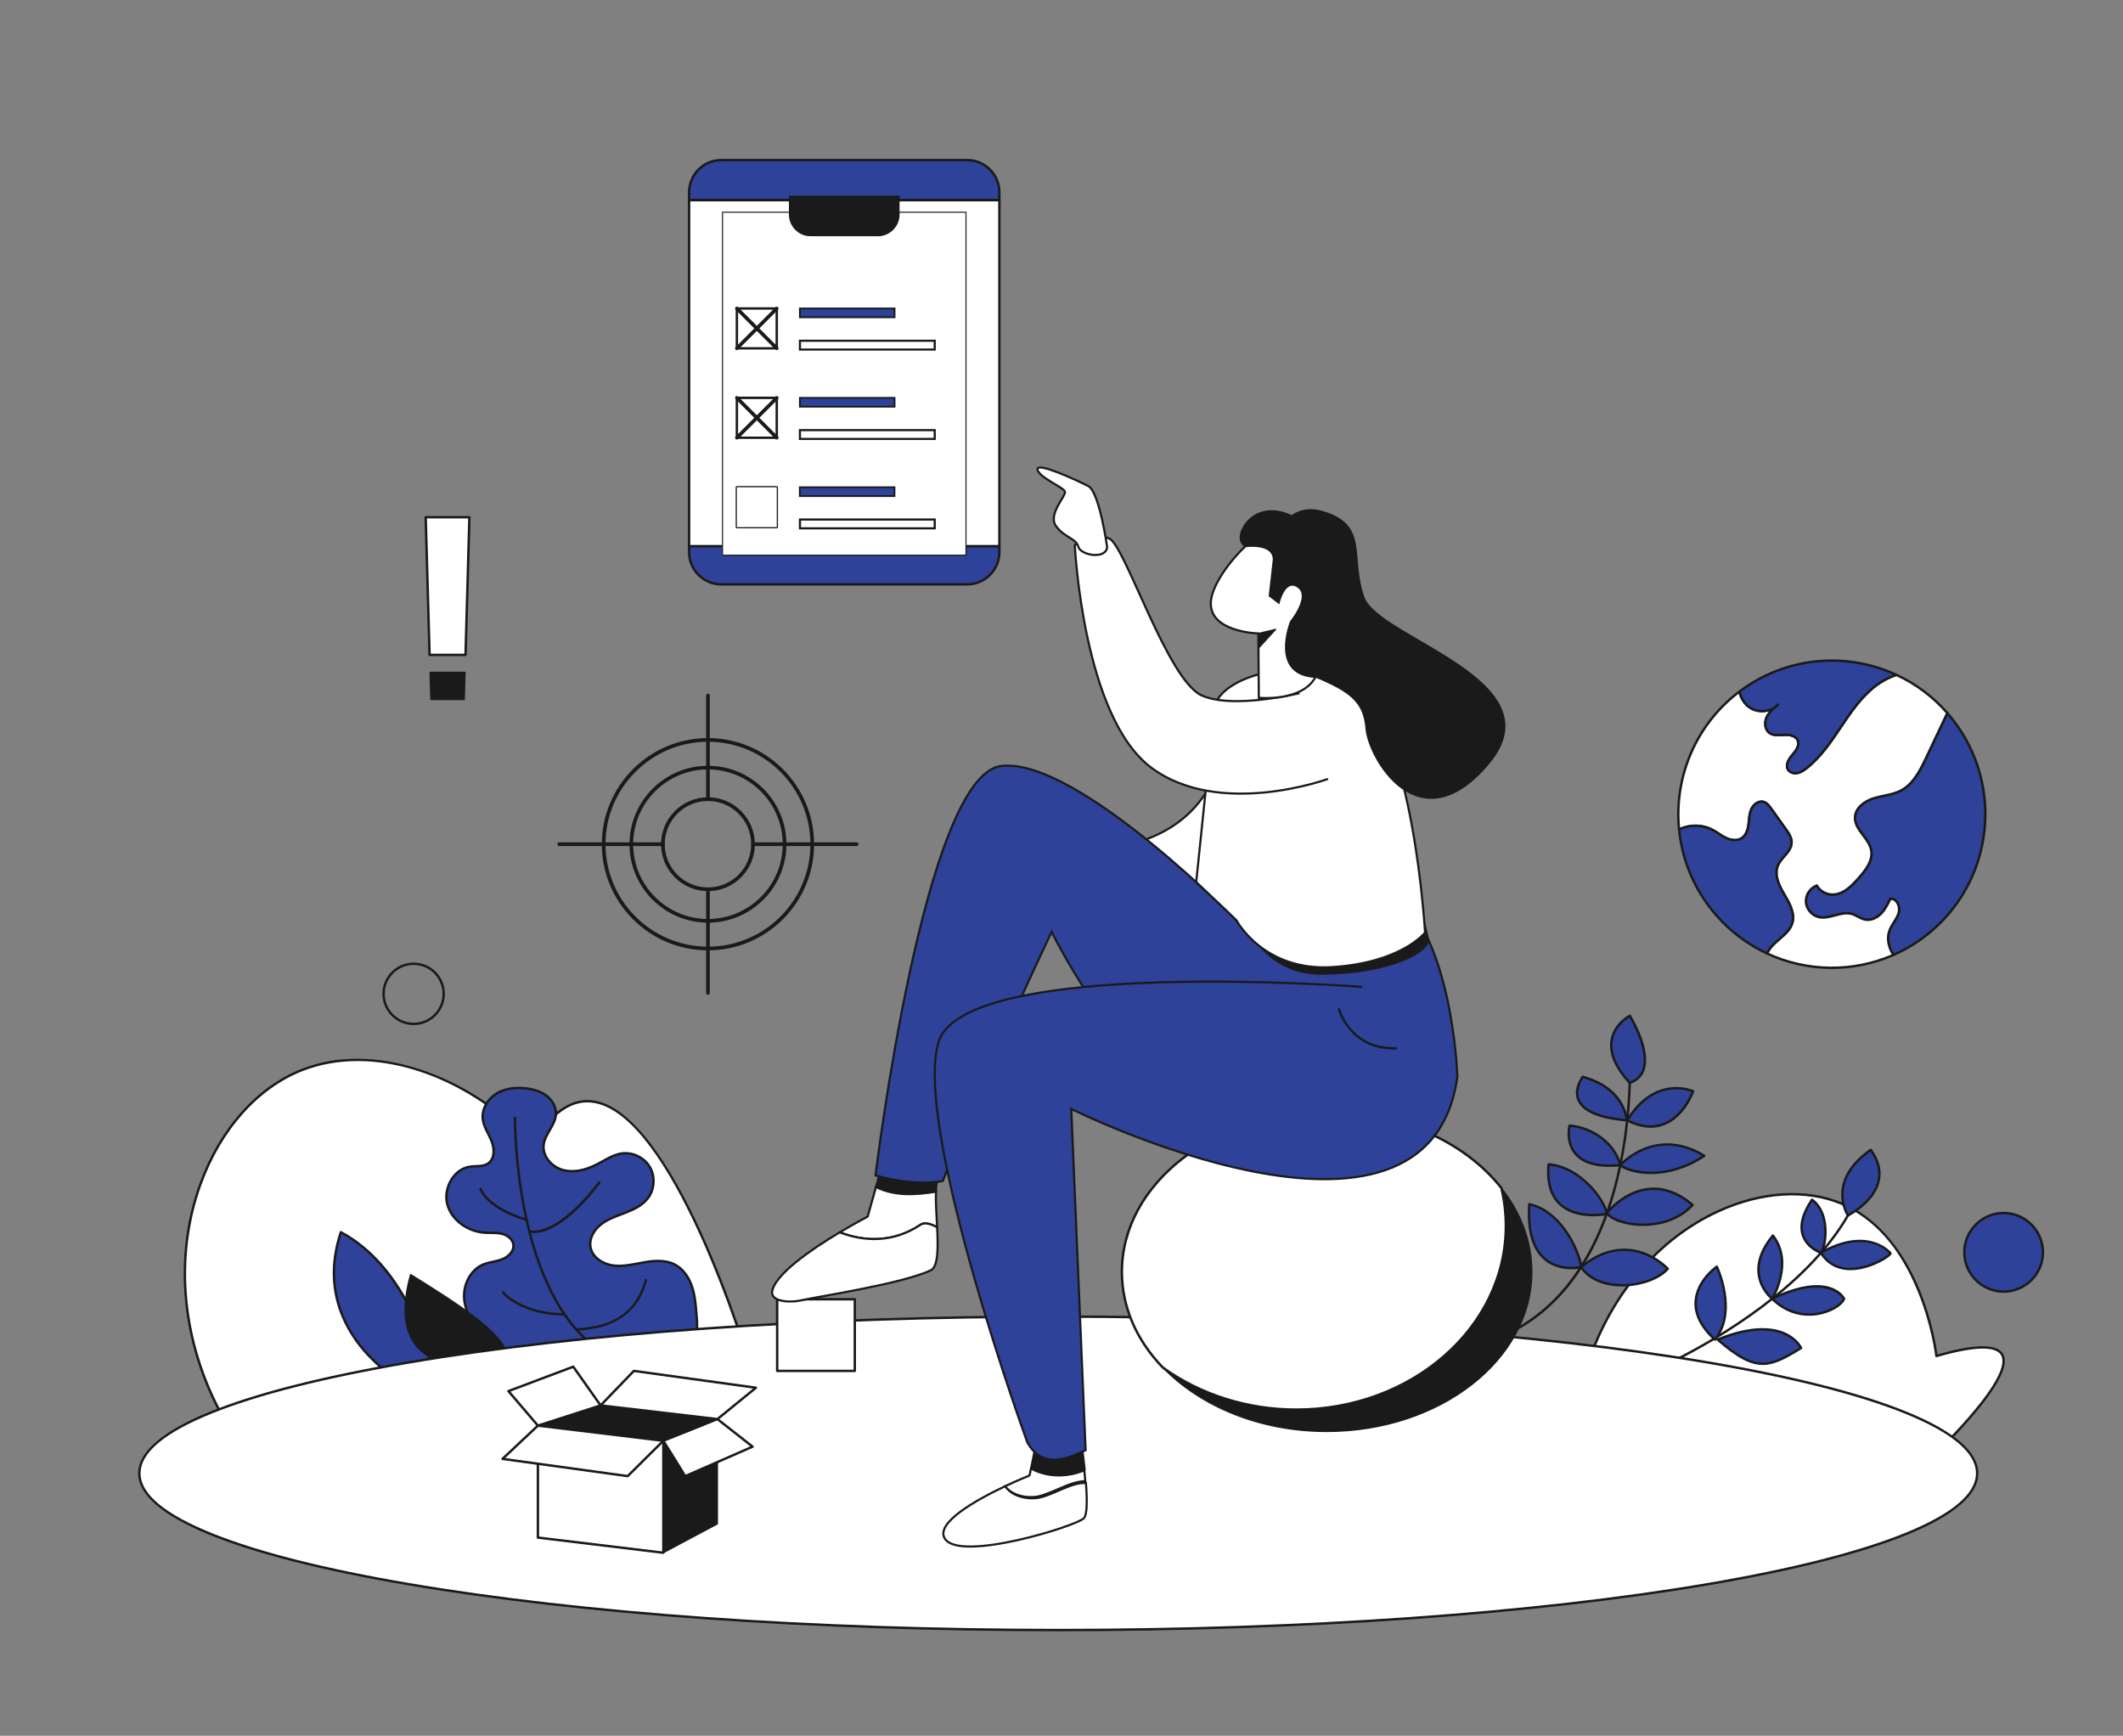 <svg width="537" height="439" viewBox="0 0 537 439" fill="none" xmlns="http://www.w3.org/2000/svg">
<rect x="0" y="0" width="537" height="439" fill="#808080" stroke="none"/>
<mask id="mask0_26_894" style="mask-type:luminance" maskUnits="userSpaceOnUse" x="0" y="0" width="536" height="439">
<path d="M536 0H0V439H536V0Z" fill="white"/>
</mask>
<g mask="url(#mask0_26_894)">
<mask id="mask1_26_894" style="mask-type:luminance" maskUnits="userSpaceOnUse" x="-34" y="-125" width="620" height="620">
<path d="M-34 -125H586V495H-34V-125Z" fill="white"/>
</mask>
<g mask="url(#mask1_26_894)">
<path d="M401.641 344.952C412.982 310.601 445.257 295.844 465.761 304.384C485.956 312.796 489.662 341.697 489.806 342.948C501.804 339.454 505.274 340.822 506.337 342.447C509.112 346.693 499.036 358.159 490.808 366.487C461.086 359.309 431.363 352.13 401.641 344.952Z" fill="white"/>
<path d="M490.807 366.791C490.784 366.791 490.76 366.789 490.736 366.783L401.57 345.247C401.488 345.228 401.417 345.174 401.376 345.1C401.335 345.025 401.326 344.938 401.353 344.857C407.196 327.156 419.305 313.002 434.574 306.024C445.458 301.051 456.869 300.35 465.878 304.104C474.249 307.589 481.062 315.243 485.584 326.236C488.775 333.994 489.842 340.917 490.062 342.558C499.396 339.875 504.957 339.783 506.59 342.282C508.852 345.741 503.615 353.957 491.023 366.701C490.966 366.76 490.888 366.791 490.807 366.791ZM402.034 344.734L490.712 366.152C505.997 350.658 507.51 344.799 506.082 342.613C505.058 341.047 501.417 339.883 489.891 343.24C489.804 343.266 489.712 343.252 489.637 343.202C489.563 343.152 489.514 343.072 489.503 342.983C489.467 342.665 488.57 335.094 485.021 326.467C480.498 315.472 473.979 308.137 465.644 304.665C456.79 300.977 445.557 301.673 434.828 306.577C419.802 313.443 407.864 327.34 402.034 344.734Z" fill="#1A1A1A"/>
<path d="M56.371 358.36C35.653 320.912 51.298 280.378 76.518 270.566C94.178 263.696 117.732 271.424 134.678 289.189C139.764 280.848 144.385 278.852 147.603 278.547C168.153 276.599 187.499 338.241 188.658 342.018C144.562 347.465 100.466 352.913 56.371 358.36Z" fill="white"/>
<path d="M56.37 358.664C56.261 358.664 56.158 358.606 56.105 358.508C45.696 339.694 43.61 318.17 50.382 299.457C55.481 285.367 64.967 274.734 76.407 270.283C85.108 266.898 95.326 266.922 105.959 270.35C116.397 273.716 126.301 280.056 134.625 288.696C138.663 282.192 143.018 278.677 147.574 278.245C168.555 276.251 188.125 339.247 188.947 341.929C188.974 342.015 188.961 342.107 188.912 342.183C188.863 342.258 188.784 342.308 188.694 342.319L56.407 358.661C56.395 358.663 56.383 358.664 56.37 358.664ZM90.465 268.356C85.622 268.356 80.95 269.168 76.628 270.849C65.351 275.236 55.993 285.74 50.954 299.664C44.263 318.152 46.3 339.416 56.537 358.033L188.259 341.76C186.523 336.191 168.155 278.807 148.57 278.807C148.257 278.807 147.945 278.82 147.632 278.85C143.199 279.27 138.928 282.802 134.938 289.348C134.888 289.428 134.804 289.481 134.71 289.491C134.617 289.502 134.523 289.467 134.458 289.399C121.594 275.914 105.236 268.356 90.465 268.356Z" fill="#1A1A1A"/>
<path d="M104.626 259.257C100.265 259.257 96.717 255.709 96.717 251.349C96.717 246.988 100.265 243.441 104.626 243.441C108.986 243.441 112.535 246.988 112.535 251.349C112.535 255.709 108.986 259.257 104.626 259.257ZM104.626 244.049C100.6 244.049 97.325 247.323 97.325 251.349C97.325 255.374 100.6 258.649 104.626 258.649C108.652 258.649 111.927 255.374 111.927 251.349C111.927 247.323 108.652 244.049 104.626 244.049Z" fill="#1A1A1A"/>
<path d="M516.752 316.72C516.752 322.212 512.299 326.664 506.806 326.664C501.313 326.664 496.861 322.212 496.861 316.72C496.861 311.228 501.313 306.776 506.806 306.776C512.299 306.776 516.752 311.228 516.752 316.72Z" fill="#2D4298"/>
<path d="M506.807 326.968C501.155 326.968 496.556 322.371 496.556 316.72C496.556 311.069 501.155 306.472 506.807 306.472C512.458 306.472 517.057 311.069 517.057 316.72C517.057 322.371 512.458 326.968 506.807 326.968ZM506.807 307.08C501.49 307.08 497.165 311.405 497.165 316.72C497.165 322.036 501.49 326.36 506.807 326.36C512.123 326.36 516.448 322.036 516.448 316.72C516.448 311.405 512.123 307.08 506.807 307.08Z" fill="#1A1A1A"/>
<path d="M169.866 343.446C172.322 343.897 174.708 341.952 175.627 339.63C176.547 337.309 176.358 334.717 176.155 332.229C175.961 329.864 175.763 327.47 174.982 325.231C174.202 322.99 172.763 320.885 170.652 319.801C168.303 318.595 165.493 318.805 162.894 319.264C160.294 319.723 157.664 320.405 155.049 320.046C152.433 319.687 149.776 317.945 149.348 315.34C148.983 313.111 150.358 310.899 152.166 309.545C153.974 308.191 156.175 307.495 158.28 306.675C160.385 305.855 162.518 304.823 163.889 303.027C165.582 300.806 165.778 297.549 164.361 295.142C162.945 292.735 160.003 291.324 157.238 291.725C155.046 292.044 153.15 293.353 151.186 294.378C148.546 295.756 145.485 296.665 142.591 295.96C139.697 295.256 137.166 292.519 137.508 289.561C137.834 286.743 140.506 284.56 140.622 281.726C140.695 279.929 139.666 278.207 138.232 277.122C136.798 276.037 135.007 275.518 133.225 275.284C130.654 274.948 127.923 275.194 125.69 276.51C123.457 277.827 121.842 280.361 122.107 282.939C122.315 284.973 123.591 286.716 124.35 288.615C125.11 290.514 125.174 293.054 123.498 294.227C122.209 295.129 120.469 294.829 118.911 295.053C114.731 295.653 112.036 300.593 113.162 304.662C114.287 308.732 118.454 311.511 122.669 311.767C124.083 311.853 125.524 311.701 126.902 312.027C128.28 312.353 129.646 313.325 129.852 314.727C130.098 316.399 128.606 317.863 127.03 318.477C125.454 319.091 123.706 319.178 122.15 319.841C118.88 321.235 117.093 325.081 117.427 328.62C117.762 332.16 119.883 335.336 122.557 337.679C125.231 340.022 128.443 341.648 131.617 343.249L169.866 343.446Z" fill="#2D4298"/>
<path d="M131.607 343.553C131.563 343.551 131.52 343.541 131.481 343.521C128.332 341.933 125.077 340.291 122.356 337.908C119.293 335.224 117.435 331.936 117.125 328.65C116.756 324.753 118.82 320.931 122.031 319.561C122.871 319.203 123.766 319.008 124.631 318.818C125.397 318.651 126.19 318.477 126.92 318.193C128.393 317.619 129.771 316.26 129.551 314.771C129.361 313.479 128.049 312.61 126.832 312.323C125.947 312.113 125.043 312.109 124.085 312.104C123.616 312.102 123.13 312.1 122.651 312.07C118.08 311.792 113.965 308.711 112.869 304.743C112.265 302.559 112.697 300.043 114.025 298.013C115.219 296.187 116.939 295.028 118.868 294.751C119.356 294.681 119.86 294.661 120.348 294.642C121.454 294.597 122.498 294.555 123.323 293.977C124.85 292.909 124.78 290.507 124.068 288.728C123.823 288.116 123.515 287.505 123.218 286.913C122.595 285.674 121.95 284.391 121.804 282.97C121.543 280.421 123.043 277.719 125.536 276.249C128.148 274.708 131.18 274.71 133.264 274.983C135.417 275.265 137.102 275.885 138.416 276.879C140.037 278.106 140.999 279.968 140.926 281.739C140.862 283.285 140.079 284.639 139.323 285.948C138.622 287.16 137.96 288.305 137.81 289.596C137.47 292.532 140.065 295.031 142.663 295.665C145.105 296.26 147.926 295.736 151.046 294.108C151.472 293.885 151.895 293.65 152.318 293.415C153.846 292.563 155.426 291.682 157.195 291.425C160.087 291.005 163.142 292.469 164.624 294.988C166.105 297.506 165.903 300.888 164.131 303.211C162.685 305.106 160.418 306.169 158.391 306.958C158.04 307.096 157.686 307.228 157.331 307.362C155.606 308.012 153.821 308.685 152.348 309.789C150.868 310.896 149.273 313.003 149.648 315.291C150.075 317.896 152.768 319.425 155.09 319.744C157.204 320.035 159.38 319.62 161.484 319.218C161.937 319.131 162.389 319.045 162.841 318.965C165.212 318.546 168.26 318.231 170.791 319.531C172.775 320.55 174.366 322.538 175.269 325.131C176.067 327.42 176.266 329.852 176.458 332.204C176.653 334.596 176.874 337.307 175.911 339.742C174.997 342.05 172.56 344.232 169.838 343.75L131.615 343.553L131.607 343.553ZM125.108 311.511C125.731 311.532 126.357 311.585 126.972 311.731C128.388 312.065 129.921 313.108 130.153 314.682C130.431 316.569 128.786 318.119 127.141 318.76C126.366 319.061 125.55 319.24 124.761 319.413C123.923 319.596 123.056 319.785 122.269 320.121C119.295 321.389 117.385 324.952 117.73 328.592C118.026 331.724 119.811 334.869 122.757 337.45C125.401 339.767 128.595 341.385 131.69 342.946L169.867 343.141C169.885 343.141 169.903 343.144 169.921 343.147C172.248 343.575 174.506 341.639 175.345 339.518C176.257 337.216 176.042 334.579 175.852 332.253C175.663 329.939 175.467 327.548 174.695 325.331C173.843 322.886 172.358 321.019 170.513 320.072C168.143 318.855 165.224 319.161 162.947 319.564C162.498 319.643 162.048 319.728 161.598 319.815C159.446 320.226 157.22 320.651 155.008 320.348C152.471 319.999 149.525 318.298 149.048 315.389C148.704 313.285 149.856 310.895 151.984 309.302C153.526 308.147 155.352 307.458 157.117 306.793C157.469 306.661 157.821 306.527 158.17 306.391C160.119 305.633 162.293 304.617 163.647 302.843C165.273 300.71 165.459 297.608 164.1 295.297C162.74 292.986 159.937 291.64 157.282 292.027C155.624 292.267 154.094 293.12 152.615 293.945C152.194 294.18 151.76 294.422 151.327 294.648C148.072 296.346 145.109 296.888 142.519 296.255C139.67 295.561 136.828 292.791 137.207 289.527C137.37 288.11 138.095 286.856 138.796 285.644C139.549 284.341 140.261 283.111 140.319 281.713C140.383 280.139 139.514 278.472 138.049 277.364C136.822 276.436 135.231 275.853 133.185 275.585C131.196 275.325 128.308 275.32 125.845 276.773C123.552 278.125 122.172 280.59 122.409 282.908C122.543 284.218 123.135 285.394 123.762 286.64C124.064 287.243 124.378 287.866 124.632 288.502C125.457 290.563 125.48 293.21 123.672 294.476C122.701 295.156 121.517 295.203 120.373 295.25C119.9 295.269 119.411 295.288 118.954 295.354C117.201 295.606 115.631 296.668 114.533 298.346C113.3 300.232 112.896 302.563 113.454 304.581C114.484 308.306 118.367 311.201 122.688 311.463C123.15 311.492 123.627 311.494 124.088 311.496C124.425 311.498 124.765 311.5 125.108 311.511Z" fill="#1A1A1A"/>
<path d="M150.593 340.992C150.535 340.99 150.475 340.971 150.424 340.933C139.65 333.009 134.656 317.588 132.365 306.047C129.887 293.57 129.946 282.814 129.947 282.707C129.949 282.539 130.085 282.404 130.253 282.405C130.418 282.42 130.556 282.543 130.555 282.711C130.554 282.818 130.496 293.521 132.963 305.94C135.234 317.371 140.169 332.636 150.784 340.443C150.92 340.543 150.949 340.733 150.849 340.868C150.787 340.952 150.691 340.995 150.593 340.992Z" fill="#1A1A1A"/>
<path d="M134.661 311.853C134.391 311.844 134.124 311.82 133.857 311.78C133.691 311.755 133.577 311.6 133.601 311.435C133.626 311.268 133.781 311.151 133.947 311.178C141.593 312.325 151.245 299.002 151.341 298.868C151.439 298.731 151.628 298.7 151.765 298.798C151.901 298.896 151.933 299.086 151.835 299.222C151.445 299.766 142.494 312.116 134.661 311.853Z" fill="#1A1A1A"/>
<path d="M133.186 308.822C133.16 308.821 133.134 308.816 133.108 308.808C122.872 305.684 121.314 300.995 121.252 300.797C121.203 300.636 121.292 300.466 121.452 300.416C121.612 300.366 121.782 300.456 121.832 300.615C121.847 300.661 123.4 305.209 133.285 308.228C133.446 308.276 133.536 308.446 133.487 308.607C133.446 308.741 133.321 308.826 133.186 308.822Z" fill="#1A1A1A"/>
<path d="M141.592 332.685C132.278 332.372 127.379 327.71 126.996 327.021C126.915 326.874 126.967 326.69 127.114 326.608C127.26 326.527 127.445 326.579 127.527 326.724C127.966 327.44 133.078 332.146 142.761 332.093C142.93 332.088 143.066 332.228 143.067 332.396C143.068 332.563 142.932 332.7 142.765 332.701C142.367 332.704 141.975 332.698 141.592 332.685Z" fill="#1A1A1A"/>
<path d="M145.746 336.543C145.589 336.537 145.46 336.412 145.453 336.252C145.446 336.085 145.576 335.943 145.744 335.936C155.384 335.527 161.053 331.516 163.076 323.67C163.118 323.507 163.284 323.41 163.446 323.451C163.609 323.494 163.707 323.659 163.665 323.822C161.595 331.848 155.574 336.128 145.77 336.543C145.762 336.543 145.754 336.543 145.746 336.543Z" fill="#1A1A1A"/>
<path d="M104.34 351.292C104.34 351.292 77.427 338.185 86.215 311.629C104.679 321.479 109.301 346.731 109.301 346.731L104.34 351.292Z" fill="#2D4298"/>
<path d="M104.329 351.595C104.287 351.594 104.246 351.584 104.207 351.564C104.138 351.532 97.357 348.184 91.751 341.616C86.564 335.538 81.343 325.386 85.927 311.533C85.955 311.448 86.019 311.379 86.103 311.346C86.186 311.313 86.279 311.319 86.359 311.361C95.971 316.489 101.779 325.821 104.958 332.747C108.398 340.239 109.588 346.614 109.6 346.677C109.618 346.78 109.584 346.885 109.507 346.956L104.545 351.515C104.485 351.57 104.407 351.598 104.329 351.595ZM86.392 312.069C82.096 325.477 87.171 335.313 92.213 341.222C97.225 347.093 103.177 350.346 104.289 350.925L108.97 346.623C108.529 344.452 103.482 321.438 86.392 312.069Z" fill="#1A1A1A"/>
<path d="M112.634 344.505C112.634 344.505 97.979 343.094 103.857 322.328C114.085 328.686 128.488 337.575 128.218 343.135C121.615 345.726 112.634 344.505 112.634 344.505Z" fill="#1A1A1A"/>
<path d="M116.089 344.911C114.06 344.844 112.69 344.667 112.616 344.656C112.462 344.64 107.601 344.081 104.631 339.733C101.882 335.711 101.573 329.842 103.711 322.287C103.724 322.241 103.758 322.204 103.802 322.187C103.846 322.169 103.897 322.174 103.937 322.199L104.272 322.407C114.556 328.799 128.642 337.552 128.37 343.142C128.367 343.201 128.329 343.255 128.273 343.276C124.259 344.852 119.332 345.021 116.089 344.911ZM103.949 322.564C101.897 329.931 102.21 335.648 104.878 339.558C107.799 343.836 112.601 344.349 112.649 344.354C112.651 344.354 112.653 344.355 112.654 344.355C112.743 344.367 121.588 345.529 128.069 343.03C128.162 337.612 114.271 328.979 104.111 322.665L103.949 322.564Z" fill="#1A1A1A"/>
<path d="M418.999 346.554C418.878 346.558 418.76 346.488 418.709 346.37C418.643 346.216 418.714 346.037 418.869 345.97C418.934 345.942 425.501 343.103 433.932 338.002C448.83 328.989 467.521 314.29 471.968 295.445C472.007 295.282 472.17 295.18 472.334 295.22C472.497 295.258 472.599 295.422 472.56 295.585C468.065 314.635 449.244 329.449 434.248 338.522C425.778 343.646 419.175 346.501 419.109 346.529C419.074 346.545 419.036 346.553 418.999 346.554Z" fill="#1A1A1A"/>
<path d="M434.256 320.347C434.256 320.347 422.501 328.502 433.791 338.817C439.644 331.525 434.256 320.347 434.256 320.347Z" fill="#2D4298"/>
<path d="M433.801 339.12C433.722 339.123 433.644 339.094 433.586 339.041C430.055 335.814 428.379 332.456 428.607 329.058C428.965 323.706 433.873 320.241 434.082 320.097C434.155 320.047 434.247 320.03 434.333 320.052C434.419 320.075 434.491 320.134 434.53 320.214C434.584 320.328 439.932 331.65 434.027 339.006C433.975 339.072 433.899 339.113 433.814 339.119C433.81 339.12 433.805 339.12 433.801 339.12ZM434.134 320.819C433.073 321.655 429.501 324.778 429.214 329.102C429.006 332.228 430.533 335.344 433.754 338.368C438.558 332.012 434.948 322.706 434.134 320.819Z" fill="#1A1A1A"/>
<path d="M455.582 340.927C455.582 340.927 451.434 331.871 434.459 338.794C444.01 347.079 447.234 346.051 455.582 340.927Z" fill="#2D4298"/>
<path d="M446.178 345.214C442.9 345.324 439.497 343.567 434.26 339.024C434.18 338.954 434.141 338.848 434.159 338.744C434.176 338.64 434.246 338.553 434.345 338.513C443.212 334.896 448.573 335.686 451.509 336.986C454.736 338.415 455.814 340.703 455.858 340.8C455.922 340.939 455.872 341.105 455.74 341.185C451.868 343.563 449.071 345.116 446.178 345.214ZM435.036 338.889C444.214 346.752 447.309 345.634 455.177 340.819C454.817 340.217 453.668 338.593 451.219 337.523C448.444 336.309 443.397 335.58 435.036 338.889Z" fill="#1A1A1A"/>
<path d="M448.259 328.464C448.259 328.464 440.336 322.31 448.443 312.476C453.856 319.436 448.259 328.464 448.259 328.464Z" fill="#2D4298"/>
<path d="M448.269 328.768C448.199 328.771 448.129 328.749 448.072 328.705C447.947 328.607 445.003 326.277 444.546 322.159C444.193 318.981 445.426 315.658 448.208 312.282C448.267 312.212 448.353 312.168 448.447 312.172C448.539 312.174 448.626 312.217 448.683 312.289C454.163 319.336 448.575 328.533 448.518 328.625C448.472 328.698 448.397 328.749 448.313 328.764C448.298 328.766 448.284 328.768 448.269 328.768ZM448.434 312.97C445.931 316.109 444.827 319.177 445.15 322.092C445.5 325.249 447.458 327.325 448.179 327.992C449.062 326.387 452.738 318.919 448.434 312.97Z" fill="#1A1A1A"/>
<path d="M466.439 328.451C466.439 328.451 462.922 321.443 448.259 328.465C455.916 335.988 465.608 331.068 466.439 328.451Z" fill="#2D4298"/>
<path d="M458.032 332.762C455.221 332.857 451.528 332.102 448.046 328.681C447.976 328.612 447.943 328.512 447.959 328.415C447.975 328.317 448.038 328.233 448.128 328.19C462.891 321.122 466.562 328.018 466.711 328.315C466.746 328.386 466.753 328.468 466.729 328.543C466.333 329.79 464.149 331.553 460.881 332.364C460.114 332.555 459.142 332.725 458.032 332.762ZM448.789 328.55C453.344 332.794 458.208 332.402 460.734 331.775C463.531 331.08 465.644 329.559 466.104 328.481C465.575 327.658 461.64 322.538 448.789 328.55Z" fill="#1A1A1A"/>
<path d="M460.58 316.831C460.58 316.831 451.326 313.759 458.329 303.418C463.122 306.848 461.839 315.42 460.58 316.831Z" fill="#2D4298"/>
<path d="M460.59 317.135C460.555 317.136 460.519 317.131 460.484 317.119C460.339 317.071 456.889 315.891 455.755 312.553C454.872 309.957 455.654 306.825 458.077 303.247C458.123 303.179 458.195 303.133 458.276 303.118C458.357 303.103 458.439 303.123 458.506 303.17C460.931 304.905 461.718 307.77 461.951 309.868C462.294 312.95 461.624 316.118 460.807 317.033C460.751 317.097 460.672 317.132 460.59 317.135ZM458.403 303.854C456.233 307.151 455.535 310.009 456.329 312.352C457.213 314.963 459.742 316.165 460.476 316.465C461.069 315.542 461.662 312.77 461.347 309.936C461.136 308.036 460.45 305.475 458.403 303.854Z" fill="#1A1A1A"/>
<path d="M478.169 316.957C478.169 316.957 472.752 310.001 460.58 316.83C466.096 325.706 478.695 317.532 478.169 316.957Z" fill="#2D4298"/>
<path d="M468.46 321.238C464.932 321.357 462.129 319.899 460.322 316.991C460.278 316.921 460.265 316.835 460.286 316.755C460.306 316.674 460.359 316.606 460.431 316.566C472.483 309.803 478.161 316.467 478.402 316.761C478.492 316.867 478.514 317.016 478.457 317.162C478.16 317.93 473.789 320.761 469.212 321.19C468.958 321.214 468.707 321.23 468.46 321.238ZM461.011 316.939C462.765 319.578 465.36 320.805 468.727 320.617C473.099 320.36 477.243 317.746 477.833 317.027C477.054 316.139 471.874 310.982 461.011 316.939Z" fill="#1A1A1A"/>
<path d="M467.423 307.384C467.423 307.384 461.685 298.878 473.192 290.807C480.466 300.919 467.423 307.384 467.423 307.384Z" fill="#2D4298"/>
<path d="M467.433 307.688C467.331 307.692 467.231 307.644 467.171 307.554C467.112 307.467 461.401 298.706 473.018 290.558C473.154 290.463 473.342 290.494 473.439 290.629C475.445 293.42 476.122 296.206 475.45 298.912C474.097 304.36 467.824 307.525 467.558 307.656C467.518 307.676 467.476 307.687 467.433 307.688ZM473.119 291.231C468.671 294.426 466.314 298.176 466.297 302.091C466.286 304.525 467.182 306.355 467.535 306.981C468.711 306.335 473.725 303.345 474.861 298.763C475.468 296.318 474.882 293.786 473.119 291.231Z" fill="#1A1A1A"/>
<path d="M376.317 339.609C376.183 339.616 376.056 339.533 376.013 339.4C375.96 339.24 376.046 339.068 376.206 339.016C396.584 332.32 405.203 312.858 408.845 297.711C412.803 281.255 411.908 266.189 411.899 266.039C411.888 265.871 412.016 265.726 412.183 265.715L412.187 265.715C412.352 265.707 412.495 265.834 412.505 266.001C412.515 266.151 413.415 281.296 409.44 297.839C407.102 307.567 403.561 315.871 398.914 322.522C393.095 330.852 385.518 336.596 376.396 339.594C376.37 339.602 376.343 339.607 376.317 339.609Z" fill="#1A1A1A"/>
<path d="M412.241 256.907C412.241 256.907 401.688 262.384 412.244 273.878C420.887 270.76 412.241 256.907 412.241 256.907Z" fill="#2D4298"/>
<path d="M412.26 274.182C412.17 274.186 412.082 274.152 412.02 274.084C408.34 270.076 406.775 266.334 407.37 262.963C408.113 258.751 411.939 256.721 412.101 256.637C412.242 256.565 412.415 256.612 412.499 256.746C412.717 257.095 417.82 265.367 415.997 270.631C415.416 272.312 414.188 273.5 412.347 274.164C412.318 274.175 412.289 274.18 412.26 274.182ZM412.134 257.32C411.291 257.838 408.549 259.755 407.967 263.075C407.417 266.207 408.885 269.721 412.329 273.521C413.885 272.911 414.925 271.873 415.423 270.433C416.981 265.932 412.976 258.752 412.134 257.32Z" fill="#1A1A1A"/>
<path d="M428.257 275.985C428.257 275.985 418.791 271.598 411.595 283.34C423.59 289.428 428.257 275.985 428.257 275.985Z" fill="#2D4298"/>
<path d="M418.013 285.214C415.961 285.318 413.767 284.783 411.458 283.612C411.383 283.573 411.326 283.505 411.303 283.423C411.28 283.342 411.292 283.254 411.337 283.182C418.591 271.345 428.288 275.665 428.386 275.709C428.527 275.775 428.596 275.938 428.545 276.085C428.455 276.343 426.288 282.438 421.081 284.539C420.099 284.935 419.075 285.16 418.013 285.214ZM412.031 283.217C415.254 284.781 418.219 285.036 420.851 283.976C425.197 282.225 427.384 277.356 427.867 276.155C427.172 275.896 425.168 275.267 422.629 275.565C418.549 276.04 414.89 278.683 412.031 283.217Z" fill="#1A1A1A"/>
<path d="M400.359 272.326C400.359 272.326 392.979 281.832 411.596 283.341C410.3 276.71 405.385 273.762 400.359 272.326Z" fill="#2D4298"/>
<path d="M411.611 283.644C411.598 283.645 411.585 283.645 411.571 283.644C404.534 283.073 400.311 281.298 399.019 278.365C397.683 275.331 400.019 272.268 400.119 272.139C400.195 272.041 400.324 271.999 400.443 272.033C407.038 273.918 410.783 277.598 411.894 283.282C411.912 283.376 411.885 283.472 411.822 283.543C411.768 283.604 411.692 283.64 411.611 283.644ZM400.482 272.677C400.038 273.33 398.549 275.794 399.578 278.123C400.733 280.741 404.753 282.425 411.214 283.003C410.069 277.848 406.554 274.466 400.482 272.677Z" fill="#1A1A1A"/>
<path d="M409.834 294.685C409.834 294.685 418.5 284.672 431.093 292.306C421.309 298.821 412.122 296.537 409.834 294.685Z" fill="#2D4298"/>
<path d="M418.663 296.91C418.31 296.928 417.973 296.937 417.653 296.938C413.855 296.95 410.893 295.934 409.642 294.923C409.578 294.871 409.538 294.795 409.53 294.713C409.524 294.631 409.55 294.549 409.604 294.487C409.692 294.385 418.584 284.369 431.25 292.047C431.339 292.101 431.394 292.197 431.396 292.301C431.398 292.404 431.348 292.502 431.261 292.559C426.391 295.802 421.869 296.747 418.663 296.91ZM410.291 294.643C412.698 296.232 421.195 298.307 430.518 292.319C425.534 289.43 420.612 288.954 415.881 290.905C412.916 292.127 410.935 293.984 410.291 294.643Z" fill="#1A1A1A"/>
<path d="M397.016 284.677C397.016 284.677 394.132 296.197 409.834 294.685C408.526 289.106 402.724 285.139 397.016 284.677Z" fill="#2D4298"/>
<path d="M408.464 295.093C403.69 295.335 400.281 294.306 398.319 292.028C395.672 288.952 396.677 284.779 396.721 284.603C396.757 284.458 396.891 284.362 397.04 284.374C403.252 284.877 408.879 289.28 410.13 294.617C410.15 294.702 410.132 294.792 410.08 294.863C410.03 294.934 409.951 294.98 409.863 294.988C409.385 295.034 408.918 295.07 408.464 295.093ZM397.26 285.005C397.094 285.933 396.696 289.213 398.784 291.635C400.752 293.917 404.338 294.851 409.452 294.416C408.124 289.555 402.98 285.576 397.26 285.005Z" fill="#1A1A1A"/>
<path d="M406.516 306.706C406.516 306.706 416.073 294.49 428.131 304.743C421.005 312.484 407.779 309.699 406.516 306.706Z" fill="#2D4298"/>
<path d="M416.682 310.031C415.059 310.114 413.493 310.005 412.085 309.76C409.062 309.233 406.766 308.08 406.236 306.824C406.193 306.723 406.209 306.605 406.277 306.519C406.451 306.296 410.62 301.053 417.008 300.405C420.855 300.012 424.664 301.397 428.328 304.512C428.39 304.565 428.429 304.642 428.434 304.725C428.439 304.807 428.41 304.889 428.354 304.949C425.159 308.419 420.743 309.825 416.682 310.031ZM406.877 306.747C407.462 307.733 409.591 308.708 412.189 309.161C416.884 309.979 423.379 309.24 427.688 304.769C424.234 301.912 420.662 300.646 417.073 301.01C411.53 301.57 407.604 305.891 406.877 306.747Z" fill="#1A1A1A"/>
<path d="M406.409 307.006C406.409 307.006 390.255 310.387 391.703 294.457C400.268 295.204 406.228 304.205 406.409 307.006Z" fill="#2D4298"/>
<path d="M403.985 307.595C401.412 307.725 397.385 307.438 394.535 304.901C392.027 302.666 390.972 299.144 391.4 294.43C391.415 294.263 391.563 294.137 391.73 294.155C400.372 294.908 406.52 304.007 406.712 306.987C406.722 307.138 406.619 307.273 406.471 307.304C406.363 307.327 405.391 307.523 403.985 307.595ZM391.98 294.791C391.641 299.146 392.636 302.393 394.938 304.444C398.649 307.751 404.72 306.98 406.074 306.758C405.575 303.71 399.901 295.671 391.98 294.791Z" fill="#1A1A1A"/>
<path d="M399.921 320.467C399.921 320.467 385.551 323.916 386.823 304.544C396.081 306.581 400.091 318.869 399.921 320.467Z" fill="#2D4298"/>
<path d="M398.143 321C396.224 321.097 393.159 320.833 390.62 318.692C387.457 316.026 386.078 311.259 386.52 304.524C386.526 304.435 386.57 304.354 386.641 304.301C386.712 304.247 386.802 304.228 386.889 304.247C396.117 306.278 400.432 318.532 400.224 320.499C400.21 320.627 400.118 320.733 399.992 320.763C399.914 320.781 399.203 320.946 398.143 321ZM387.105 304.922C386.747 311.261 388.059 315.735 391.007 318.224C394.258 320.968 398.573 320.406 399.617 320.218C399.447 318.145 395.738 307.09 387.105 304.922Z" fill="#1A1A1A"/>
<path d="M421.856 320.88C421.856 320.88 412.198 310.354 399.921 320.467C404.534 327.338 417.678 325.67 421.856 320.88Z" fill="#2D4298"/>
<path d="M411.339 325.338C410.608 325.375 409.876 325.372 409.151 325.326C404.886 325.057 401.519 323.391 399.669 320.636C399.582 320.507 399.608 320.332 399.728 320.233C406.179 314.919 411.915 315.321 415.592 316.594C419.568 317.972 421.978 320.566 422.079 320.675C422.184 320.79 422.186 320.964 422.084 321.081C420.006 323.463 415.715 325.115 411.339 325.338ZM400.332 320.525C402.105 322.984 405.238 324.47 409.189 324.719C413.956 325.018 419.04 323.419 421.437 320.889C420.792 320.259 418.586 318.269 415.369 317.161C410.317 315.421 405.259 316.552 400.332 320.525Z" fill="#1A1A1A"/>
<path d="M500.113 372.617C500.113 394.508 396.05 412.254 267.681 412.254C139.312 412.254 35.248 394.508 35.248 372.617C35.248 350.726 139.312 332.981 267.681 332.981C396.05 332.981 500.113 350.726 500.113 372.617Z" fill="white"/>
<path d="M267.681 412.559C205.579 412.559 147.192 408.434 103.275 400.944C59.211 393.431 34.944 383.37 34.944 372.618C34.944 361.864 59.211 351.805 103.275 344.29C147.192 336.801 205.579 332.677 267.681 332.677C329.782 332.677 388.169 336.801 432.086 344.29C476.15 351.805 500.417 361.864 500.417 372.618C500.417 383.37 476.15 393.431 432.086 400.944C388.169 408.434 329.782 412.559 267.681 412.559ZM267.681 333.285C205.612 333.285 147.261 337.406 103.377 344.89C82.052 348.527 65.314 352.759 53.627 357.472C41.633 362.307 35.552 367.403 35.552 372.618C35.552 377.832 41.633 382.928 53.627 387.764C65.314 392.476 82.052 396.709 103.377 400.346C147.261 407.829 205.612 411.95 267.681 411.95C329.749 411.95 388.1 407.829 431.984 400.346C453.309 396.709 470.047 392.476 481.734 387.764C493.727 382.928 499.809 377.832 499.809 372.618C499.809 367.403 493.727 362.307 481.734 357.472C470.047 352.759 453.309 348.527 431.984 344.89C388.1 337.406 329.749 333.285 267.681 333.285Z" fill="#1A1A1A"/>
<path d="M387.473 321.653C387.473 343.953 364.259 362.033 335.623 362.033C318.65 362.033 303.585 355.681 294.13 345.863C287.63 339.115 283.779 330.734 283.779 321.653C283.779 299.35 306.989 281.274 335.623 281.274C354.27 281.274 370.618 288.938 379.756 300.446C384.647 306.608 387.473 313.872 387.473 321.653Z" fill="#1A1A1A"/>
<path d="M335.624 362.185C327.304 362.185 319.357 360.7 312.001 357.771C304.982 354.976 298.764 350.894 294.021 345.968C287.221 338.909 283.627 330.501 283.627 321.653C283.627 299.304 306.953 281.121 335.624 281.121C353.771 281.121 370.314 288.31 379.876 300.352C384.946 306.738 387.625 314.104 387.625 321.653C387.625 344.002 364.298 362.185 335.624 362.185ZM335.624 281.425C307.121 281.425 283.931 299.471 283.931 321.653C283.931 330.422 287.496 338.756 294.239 345.758C304.106 356.004 319.191 361.881 335.624 361.881C364.13 361.881 387.321 343.834 387.321 321.653C387.321 314.173 384.664 306.872 379.638 300.541C370.134 288.571 353.679 281.425 335.624 281.425Z" fill="#1A1A1A"/>
<path d="M380.892 310.061C380.892 335.708 357.162 356.504 327.888 356.504C315.06 356.504 303.3 352.51 294.13 345.864C287.63 339.115 283.779 330.734 283.779 321.654C283.779 299.351 306.99 281.273 335.624 281.273C354.271 281.273 370.619 288.938 379.757 300.446C380.502 303.548 380.892 306.765 380.892 310.061Z" fill="white"/>
<path d="M327.887 356.808C315.522 356.808 303.47 353.008 293.952 346.109C293.937 346.099 293.923 346.087 293.91 346.074C287.084 338.986 283.475 330.542 283.475 321.653C283.475 299.22 306.869 280.969 335.624 280.969C353.817 280.969 370.404 288.18 379.995 300.257C380.022 300.292 380.042 300.332 380.053 300.375C380.811 303.535 381.196 306.793 381.196 310.061C381.196 335.837 357.281 356.808 327.887 356.808ZM294.33 345.633C303.742 352.446 315.658 356.2 327.887 356.2C356.946 356.2 380.588 335.502 380.588 310.061C380.588 306.864 380.214 303.675 379.477 300.583C369.994 288.681 353.606 281.577 335.624 281.577C307.204 281.577 284.083 299.555 284.083 321.653C284.083 330.373 287.626 338.664 294.33 345.633Z" fill="#1A1A1A"/>
<path d="M167.787 392.702L136.057 388.869V360.552L167.787 364.385V392.702Z" fill="white"/>
<path d="M167.787 393.006C167.774 393.006 167.762 393.005 167.75 393.004L136.021 389.171C135.868 389.153 135.753 389.023 135.753 388.869V360.553C135.753 360.466 135.791 360.384 135.856 360.326C135.921 360.268 136.007 360.239 136.094 360.251L167.823 364.084C167.976 364.103 168.091 364.232 168.091 364.386V392.702C168.091 392.789 168.053 392.872 167.988 392.929C167.932 392.98 167.861 393.006 167.787 393.006ZM136.362 388.6L167.482 392.359V364.655L136.362 360.896V388.6Z" fill="#1A1A1A"/>
<path d="M167.787 364.385L181.469 358.903V385.409L167.787 392.702V364.385Z" fill="#1A1A1A"/>
<path d="M167.787 392.853C167.759 392.853 167.732 392.847 167.708 392.832C167.663 392.804 167.635 392.755 167.635 392.702V364.385C167.635 364.323 167.672 364.267 167.73 364.244L181.412 358.762C181.459 358.742 181.512 358.749 181.554 358.777C181.596 358.805 181.62 358.852 181.62 358.902V385.409C181.62 385.466 181.589 385.517 181.54 385.544L167.858 392.836C167.836 392.848 167.811 392.853 167.787 392.853ZM167.939 364.488V392.448L181.317 385.318V359.128L167.939 364.488Z" fill="#1A1A1A"/>
<path d="M181.469 358.903L151.922 355.443L136.057 360.553L167.787 364.385L181.469 358.903Z" fill="#1A1A1A"/>
<path d="M167.787 364.538C167.781 364.538 167.774 364.538 167.768 364.537L136.04 360.704C135.968 360.695 135.913 360.639 135.906 360.567C135.9 360.497 135.943 360.431 136.011 360.409L151.875 355.299C151.896 355.292 151.918 355.29 151.94 355.292L181.487 358.752C181.555 358.76 181.61 358.814 181.619 358.883C181.628 358.952 181.59 359.018 181.525 359.044L167.844 364.526C167.825 364.534 167.806 364.538 167.787 364.538ZM136.764 360.485L167.766 364.23L180.857 358.984L151.937 355.598L136.764 360.485Z" fill="#1A1A1A"/>
<path d="M167.787 364.385L173.323 373.328L190.359 365.876L181.469 358.903L167.787 364.385Z" fill="white"/>
<path d="M173.324 373.631C173.221 373.631 173.122 373.579 173.065 373.487L167.528 364.545C167.481 364.469 167.47 364.375 167.498 364.29C167.526 364.205 167.59 364.136 167.674 364.102L181.356 358.621C181.457 358.58 181.571 358.597 181.657 358.664L190.547 365.636C190.631 365.703 190.675 365.807 190.661 365.913C190.647 366.02 190.579 366.111 190.481 366.154L173.445 373.606C173.406 373.623 173.364 373.631 173.324 373.631ZM168.236 364.532L173.443 372.943L189.771 365.8L181.419 359.25L168.236 364.532Z" fill="#1A1A1A"/>
<path d="M151.922 355.443L145.002 345.65L128.605 351.824L136.057 360.554L151.922 355.443Z" fill="white"/>
<path d="M136.058 360.857C135.97 360.857 135.886 360.819 135.827 360.75L128.373 352.021C128.309 351.946 128.285 351.844 128.31 351.748C128.335 351.652 128.405 351.574 128.497 351.54L144.895 345.365C145.024 345.316 145.17 345.361 145.25 345.474L152.17 355.268C152.226 355.347 152.241 355.448 152.211 355.54C152.18 355.631 152.107 355.703 152.015 355.733L136.151 360.842C136.12 360.852 136.089 360.857 136.058 360.857ZM129.117 351.956L136.157 360.202L151.435 355.281L144.889 346.017L129.117 351.956Z" fill="#1A1A1A"/>
<path d="M160.334 346.715L151.922 355.444L181.469 358.903L191.211 350.972L160.334 346.715Z" fill="white"/>
<path d="M181.469 359.207C181.457 359.207 181.445 359.206 181.433 359.205L151.887 355.745C151.772 355.731 151.675 355.654 151.636 355.545C151.597 355.437 151.623 355.316 151.703 355.232L160.114 346.503C160.182 346.433 160.279 346.398 160.375 346.413L191.252 350.671C191.372 350.687 191.471 350.774 191.504 350.89C191.536 351.006 191.497 351.132 191.403 351.208L181.661 359.138C181.606 359.183 181.538 359.207 181.469 359.207ZM152.566 355.212L181.376 358.586L190.477 351.178L160.445 347.036L152.566 355.212Z" fill="#1A1A1A"/>
<path d="M136.058 360.553L127.114 368.962L158.763 373.328L167.787 364.386L136.058 360.553Z" fill="white"/>
<path d="M158.763 373.631C158.749 373.631 158.735 373.63 158.721 373.628L127.072 369.264C126.957 369.248 126.859 369.167 126.824 369.055C126.788 368.944 126.82 368.822 126.905 368.742L135.849 360.331C135.914 360.269 136.004 360.24 136.094 360.251L167.823 364.084C167.939 364.097 168.036 364.176 168.074 364.287C168.112 364.397 168.084 364.519 168.001 364.602L158.976 373.543C158.919 373.6 158.843 373.631 158.763 373.631ZM127.785 368.749L158.656 373.006L167.126 364.612L136.162 360.872L127.785 368.749Z" fill="#1A1A1A"/>
<path d="M216.218 346.714H196.576V328.592H216.218V346.714Z" fill="white"/>
<path d="M216.218 347.018H196.576C196.408 347.018 196.273 346.882 196.273 346.714V328.593C196.273 328.425 196.408 328.289 196.576 328.289H216.218C216.386 328.289 216.522 328.425 216.522 328.593V346.714C216.522 346.882 216.386 347.018 216.218 347.018ZM196.881 346.41H215.914V328.897H196.881V346.41Z" fill="#1A1A1A"/>
</g>
<mask id="mask2_26_894" style="mask-type:luminance" maskUnits="userSpaceOnUse" x="19" y="23" width="517" height="416">
<path d="M19 23H536V439H19V23Z" fill="white"/>
</mask>
<g mask="url(#mask2_26_894)">
<path d="M117.753 165.624H108.658L107.678 130.81H118.733L117.753 165.624Z" fill="white"/>
<path d="M117.753 165.928H108.658C108.494 165.928 108.359 165.797 108.355 165.633L107.374 130.819C107.371 130.736 107.402 130.656 107.46 130.597C107.517 130.539 107.596 130.506 107.678 130.506H118.733C118.816 130.506 118.894 130.539 118.951 130.597C119.009 130.656 119.04 130.736 119.037 130.819L118.057 165.633C118.052 165.797 117.917 165.928 117.753 165.928ZM108.954 165.32H117.457L118.421 131.114H107.99L108.954 165.32Z" fill="#1A1A1A"/>
<path d="M117.435 176.918H108.977L108.783 170.032H117.629L117.435 176.918Z" fill="#1A1A1A"/>
<path d="M117.434 177.07H108.977C108.894 177.07 108.827 177.004 108.825 176.922L108.63 170.036C108.629 169.995 108.645 169.955 108.673 169.926C108.702 169.896 108.742 169.88 108.782 169.88H117.628C117.67 169.88 117.709 169.896 117.737 169.926C117.766 169.955 117.782 169.995 117.78 170.036L117.586 176.922C117.584 177.004 117.517 177.07 117.434 177.07ZM109.124 176.766H117.287L117.472 170.183H108.939L109.124 176.766Z" fill="#1A1A1A"/>
<path d="M179.073 240.352C164.269 240.352 152.225 228.31 152.225 213.51C152.225 198.709 164.269 186.667 179.073 186.667C193.876 186.667 205.92 198.709 205.92 213.51C205.92 228.31 193.876 240.352 179.073 240.352ZM179.073 187.597C164.782 187.597 153.155 199.221 153.155 213.51C153.155 227.798 164.782 239.422 179.073 239.422C193.364 239.422 204.99 227.798 204.99 213.51C204.99 199.221 193.364 187.597 179.073 187.597Z" fill="#1A1A1A"/>
<path d="M179.073 233.351C168.13 233.351 159.228 224.45 159.228 213.51C159.228 202.569 168.13 193.668 179.073 193.668C190.015 193.668 198.918 202.569 198.918 213.51C198.918 224.45 190.015 233.351 179.073 233.351ZM179.073 194.599C168.643 194.599 160.158 203.082 160.158 213.51C160.158 223.937 168.643 232.421 179.073 232.421C189.503 232.421 197.988 223.937 197.988 213.51C197.988 203.082 189.503 194.599 179.073 194.599Z" fill="#1A1A1A"/>
<path d="M179.073 225.372C172.531 225.372 167.208 220.051 167.208 213.51C167.208 206.968 172.531 201.647 179.073 201.647C185.615 201.647 190.938 206.968 190.938 213.51C190.938 220.051 185.615 225.372 179.073 225.372ZM179.073 202.577C173.043 202.577 168.138 207.481 168.138 213.51C168.138 219.538 173.043 224.442 179.073 224.442C185.103 224.442 190.008 219.538 190.008 213.51C190.008 207.481 185.103 202.577 179.073 202.577Z" fill="#1A1A1A"/>
<path d="M216.693 213.975H190.473C190.216 213.975 190.008 213.767 190.008 213.51C190.008 213.254 190.216 213.045 190.473 213.045H216.693C216.95 213.045 217.158 213.254 217.158 213.51C217.158 213.767 216.95 213.975 216.693 213.975Z" fill="#1A1A1A"/>
<path d="M179.073 202.577C178.817 202.577 178.608 202.368 178.608 202.111V175.897C178.608 175.641 178.817 175.433 179.073 175.433C179.33 175.433 179.538 175.641 179.538 175.897V202.111C179.538 202.368 179.33 202.577 179.073 202.577Z" fill="#1A1A1A"/>
<path d="M167.673 213.975H141.454C141.197 213.975 140.988 213.767 140.988 213.51C140.988 213.254 141.197 213.045 141.454 213.045H167.673C167.93 213.045 168.138 213.254 168.138 213.51C168.138 213.767 167.93 213.975 167.673 213.975Z" fill="#1A1A1A"/>
<path d="M179.073 251.587C178.817 251.587 178.608 251.378 178.608 251.122V224.907C178.608 224.651 178.817 224.442 179.073 224.442C179.33 224.442 179.538 224.651 179.538 224.907V251.122C179.538 251.378 179.33 251.587 179.073 251.587Z" fill="#1A1A1A"/>
<path d="M488.716 235.338C485.697 237.941 482.39 239.996 478.92 241.517C477.693 239.635 477.17 237.295 477.967 235.23C478.556 233.705 479.783 232.473 480.246 230.908C480.706 229.34 479.786 227.155 478.163 227.325C477.508 228.672 476.834 230.037 475.783 231.098C474.729 232.155 473.207 232.866 471.743 232.572C470.557 232.331 469.576 231.484 468.416 231.149C465.664 230.361 462.752 232.601 459.971 231.923C458.239 231.502 456.885 229.865 456.793 228.088C456.705 226.309 457.887 224.543 459.566 223.949C460.373 225.465 462.156 226.348 463.867 226.231C466.445 226.057 468.428 223.981 470.139 222.048C471.887 220.073 473.755 217.706 473.318 215.104C472.789 211.974 469.073 209.872 469.203 206.703C469.302 204.318 471.61 202.614 473.886 201.9C476.162 201.181 478.638 201.061 480.758 199.966C483.938 198.323 485.674 194.869 487.207 191.634C488.99 187.866 490.771 184.102 492.556 180.332C492.628 180.41 492.695 180.487 492.764 180.567C506.771 196.814 504.956 221.337 488.716 235.338Z" fill="#2D4298"/>
<path d="M457.601 230.778C456.956 230.031 456.541 229.084 456.491 228.104C456.395 226.174 457.646 224.306 459.465 223.662C459.607 223.612 459.765 223.674 459.835 223.806C460.558 225.167 462.209 226.04 463.847 225.929C466.253 225.767 468.163 223.823 469.912 221.847C471.633 219.904 473.433 217.624 473.019 215.155C472.788 213.789 471.883 212.583 471.006 211.417C469.934 209.988 468.825 208.511 468.9 206.691C469.009 204.04 471.606 202.297 473.796 201.61C474.672 201.333 475.585 201.142 476.468 200.958C477.944 200.649 479.339 200.357 480.619 199.696C483.597 198.157 485.241 195.076 486.933 191.504C488.486 188.221 490.039 184.941 491.593 181.658L492.282 180.203C492.325 180.111 492.411 180.047 492.511 180.031C492.611 180.017 492.712 180.051 492.78 180.125C492.855 180.206 492.924 180.286 492.996 180.369C507.089 196.715 505.258 221.478 488.914 235.568C485.94 238.133 482.618 240.228 479.043 241.796C478.907 241.856 478.749 241.807 478.666 241.684C477.263 239.532 476.905 237.14 477.684 235.121C477.964 234.395 478.382 233.735 478.786 233.097C479.265 232.343 479.716 231.631 479.954 230.823C480.208 229.957 479.991 228.846 479.438 228.182C479.218 227.927 478.864 227.627 478.358 227.62C477.751 228.865 477.055 230.247 475.999 231.312C474.738 232.578 473.125 233.16 471.683 232.869C470.999 232.731 470.388 232.408 469.797 232.095C469.302 231.834 468.835 231.587 468.332 231.442C467.013 231.064 465.65 231.426 464.207 231.809C462.797 232.184 461.34 232.571 459.899 232.22C459.007 232.003 458.203 231.478 457.601 230.778ZM459.434 224.327C458.011 224.952 457.02 226.517 457.097 228.073C457.181 229.713 458.448 231.241 460.043 231.629C461.333 231.943 462.654 231.593 464.051 231.221C465.51 230.834 467.018 230.434 468.499 230.858C469.063 231.02 469.581 231.294 470.082 231.558C470.659 231.864 471.205 232.153 471.803 232.274C473.026 232.52 474.468 231.987 475.568 230.884C476.598 229.844 477.255 228.496 477.891 227.191C477.936 227.098 478.028 227.033 478.132 227.022C478.79 226.954 479.407 227.215 479.875 227.759L479.904 227.792C480.589 228.614 480.85 229.931 480.538 230.994C480.275 231.884 479.78 232.667 479.3 233.423C478.912 234.036 478.51 234.67 478.251 235.34C477.579 237.081 477.875 239.229 479.038 241.134C482.467 239.602 485.655 237.576 488.518 235.108C504.569 221.269 506.401 196.975 492.634 180.881L492.143 181.918C490.589 185.202 489.036 188.481 487.483 191.764C486.14 194.598 484.301 198.478 480.898 200.237C479.544 200.936 478.044 201.249 476.592 201.553C475.724 201.734 474.826 201.921 473.978 202.19C471.975 202.818 469.604 204.38 469.507 206.716C469.441 208.319 470.438 209.646 471.493 211.052C472.412 212.276 473.363 213.541 473.619 215.054C474.077 217.788 472.181 220.202 470.367 222.25C468.534 224.321 466.524 226.357 463.888 226.535C462.084 226.658 460.331 225.779 459.434 224.327Z" fill="#1A1A1A"/>
<path d="M478.92 241.517C468.682 245.997 457.003 245.799 446.987 241.151C447.048 240.998 447.115 240.853 447.191 240.706C448.671 237.862 452.433 236.528 453.341 233.451C454.073 230.969 452.636 228.419 451.312 226.192C449.989 223.963 448.697 221.279 449.697 218.889C450.582 216.781 453.121 215.388 453.173 213.096C453.201 211.842 452.44 210.72 451.709 209.698C450.468 207.962 449.227 206.226 447.984 204.488C447.494 203.802 446.945 203.075 446.138 202.822C444.87 202.425 443.528 203.428 442.985 204.643C442.44 205.855 442.452 207.233 442.279 208.553C442.107 209.869 441.661 211.279 440.542 211.999C439.392 212.739 437.853 212.52 436.617 211.941C435.376 211.363 434.309 210.47 433.092 209.842C430.514 208.511 427.306 208.496 424.712 209.798C423.5 197.637 428.035 185.095 437.995 176.508C438.641 175.95 439.304 175.417 439.976 174.91C440.339 176.399 441.089 177.782 442.291 178.717C444.162 180.179 446.987 180.197 448.945 178.885C448.107 179.607 447.327 180.401 446.867 181.394C446.261 182.708 446.391 184.485 447.556 185.346C448.603 186.125 450.05 185.919 451.354 185.85C452.661 185.784 454.235 186.066 454.743 187.271C455.273 188.539 454.271 189.886 453.368 190.925C452.466 191.962 451.555 193.427 452.257 194.611C452.711 195.376 453.727 195.671 454.602 195.514C455.481 195.359 456.247 194.839 456.95 194.29C460.535 191.479 463.126 187.621 465.663 183.838C468.202 180.053 470.818 176.207 474.44 173.442C476.005 172.246 477.803 171.28 479.69 170.685C484.47 172.897 488.872 176.12 492.556 180.332C490.771 184.102 488.99 187.866 487.208 191.634C485.674 194.869 483.938 198.323 480.758 199.966C478.638 201.061 476.163 201.181 473.886 201.9C471.609 202.613 469.302 204.319 469.204 206.703C469.073 209.872 472.789 211.975 473.318 215.104C473.755 217.706 471.887 220.073 470.139 222.048C468.428 223.981 466.445 226.057 463.867 226.231C462.156 226.348 460.373 225.465 459.566 223.948C457.886 224.543 456.705 226.309 456.794 228.088C456.885 229.865 458.239 231.503 459.971 231.923C462.752 232.601 465.664 230.361 468.416 231.149C469.576 231.484 470.557 232.33 471.742 232.571C473.207 232.866 474.729 232.156 475.783 231.098C476.834 230.037 477.507 228.671 478.163 227.325C479.786 227.155 480.706 229.34 480.246 230.908C479.783 232.473 478.557 233.705 477.967 235.23C477.17 237.296 477.693 239.635 478.92 241.517Z" fill="white"/>
<path d="M446.757 241.35C446.685 241.267 446.662 241.148 446.704 241.04C446.764 240.887 446.835 240.733 446.92 240.566C447.618 239.226 448.793 238.217 449.93 237.24C451.291 236.07 452.578 234.964 453.049 233.365C453.77 230.923 452.199 228.278 451.052 226.346C449.658 224.001 448.373 221.265 449.416 218.772C449.798 217.862 450.463 217.091 451.106 216.345C451.998 215.309 452.841 214.331 452.87 213.088C452.895 211.972 452.218 210.93 451.462 209.875L447.736 204.665C447.24 203.971 446.737 203.33 446.046 203.112C444.939 202.766 443.739 203.701 443.263 204.767C442.874 205.632 442.784 206.582 442.688 207.587C442.656 207.924 442.625 208.261 442.581 208.593C442.348 210.373 441.717 211.605 440.706 212.255C439.617 212.957 438.04 212.942 436.488 212.216C435.797 211.894 435.155 211.475 434.535 211.07C434.024 210.738 433.496 210.393 432.953 210.112C430.463 208.828 427.357 208.812 424.849 210.07C424.759 210.114 424.654 210.113 424.566 210.065C424.478 210.016 424.42 209.928 424.41 209.829C423.145 197.138 428.148 184.595 437.796 176.277C438.431 175.729 439.103 175.188 439.793 174.667C439.874 174.606 439.982 174.59 440.078 174.624C440.174 174.658 440.247 174.738 440.271 174.837C440.65 176.391 441.413 177.65 442.477 178.478C444.224 179.842 446.873 179.907 448.776 178.632C448.909 178.543 449.086 178.579 449.187 178.701C449.284 178.829 449.265 179.01 449.143 179.115C448.414 179.744 447.605 180.522 447.144 181.522C446.612 182.674 446.686 184.329 447.737 185.101C448.573 185.723 449.741 185.647 450.87 185.575C451.028 185.565 451.184 185.554 451.338 185.546C452.224 185.501 454.355 185.568 455.024 187.153C455.603 188.54 454.628 189.939 453.598 191.124C452.769 192.077 451.91 193.429 452.519 194.455C452.932 195.155 453.861 195.339 454.549 195.215C455.368 195.07 456.097 194.57 456.763 194.051C460.318 191.263 462.907 187.402 465.411 183.669C467.806 180.099 470.521 176.053 474.255 173.201C475.89 171.952 477.738 170.982 479.598 170.394C479.671 170.372 479.748 170.376 479.817 170.408C484.794 172.712 489.157 175.983 492.786 180.131C492.878 180.219 492.883 180.353 492.831 180.462L492.142 181.917C490.588 185.202 489.036 188.481 487.482 191.764C486.139 194.597 484.301 198.478 480.898 200.236C479.544 200.936 478.044 201.249 476.592 201.553C475.724 201.734 474.826 201.922 473.977 202.19C471.975 202.818 469.604 204.38 469.507 206.716C469.441 208.319 470.438 209.646 471.493 211.051C472.412 212.275 473.363 213.541 473.619 215.054C474.077 217.787 472.181 220.201 470.367 222.25C468.534 224.32 466.524 226.356 463.888 226.534C462.084 226.657 460.33 225.779 459.434 224.327C458.011 224.952 457.02 226.517 457.098 228.073C457.181 229.712 458.448 231.24 460.042 231.628C461.333 231.942 462.653 231.592 464.051 231.221C465.51 230.834 467.019 230.433 468.5 230.857C469.064 231.02 469.581 231.294 470.081 231.558C470.659 231.864 471.205 232.152 471.804 232.274C473.026 232.519 474.468 231.986 475.568 230.883C476.598 229.844 477.254 228.495 477.89 227.191C477.936 227.097 478.027 227.033 478.132 227.023C478.802 226.952 479.417 227.231 479.904 227.792C480.589 228.615 480.85 229.931 480.538 230.994C480.275 231.884 479.779 232.666 479.299 233.423C478.912 234.035 478.51 234.669 478.251 235.339C477.554 237.147 477.899 239.394 479.175 241.351C479.224 241.426 479.237 241.518 479.212 241.604C479.186 241.69 479.124 241.76 479.042 241.796C468.775 246.287 457.046 246.153 446.859 241.426C446.819 241.408 446.784 241.381 446.757 241.35ZM447.646 203.551C447.85 203.788 448.042 204.046 448.231 204.312L451.956 209.521C452.775 210.664 453.507 211.797 453.478 213.102C453.444 214.563 452.489 215.67 451.566 216.742C450.954 217.452 450.322 218.186 449.977 219.007C449.038 221.251 450.257 223.82 451.574 226.036C452.779 228.064 454.428 230.841 453.632 233.537C453.11 235.308 451.695 236.524 450.326 237.701C449.233 238.641 448.104 239.611 447.461 240.846C447.434 240.899 447.409 240.949 447.384 240.999C457.242 245.482 468.537 245.618 478.476 241.378C477.232 239.307 476.941 237.044 477.684 235.12C477.964 234.394 478.382 233.735 478.786 233.097C479.264 232.343 479.715 231.63 479.955 230.822C480.208 229.957 479.991 228.846 479.437 228.181C479.218 227.927 478.863 227.626 478.358 227.619C477.75 228.864 477.055 230.247 475.999 231.311C474.738 232.578 473.125 233.16 471.682 232.869C470.998 232.73 470.388 232.408 469.797 232.095C469.302 231.834 468.835 231.587 468.332 231.442C467.013 231.064 465.65 231.425 464.207 231.809C462.797 232.183 461.34 232.57 459.899 232.219C458.053 231.771 456.587 230.001 456.49 228.103C456.394 226.174 457.646 224.306 459.464 223.662C459.606 223.611 459.765 223.672 459.835 223.805C460.558 225.166 462.209 226.039 463.847 225.928C466.253 225.766 468.163 223.823 469.912 221.847C471.632 219.903 473.433 217.623 473.018 215.154C472.787 213.788 471.883 212.582 471.007 211.416C469.934 209.988 468.824 208.51 468.899 206.691C469.009 204.039 471.605 202.296 473.795 201.61C474.672 201.333 475.585 201.142 476.468 200.958C477.944 200.649 479.338 200.357 480.619 199.696C483.597 198.157 485.241 195.076 486.933 191.504C488.486 188.221 490.038 184.941 491.593 181.658L492.196 180.382C488.677 176.399 484.464 173.247 479.67 171.011C477.914 171.579 476.171 172.502 474.623 173.684C470.969 176.474 468.284 180.476 465.915 184.007C463.385 187.78 460.769 191.682 457.137 194.53C456.409 195.098 455.605 195.646 454.656 195.813C453.571 196.009 452.477 195.576 451.995 194.765C451.367 193.706 451.762 192.308 453.139 190.725C454.046 189.68 454.914 188.468 454.464 187.388C453.944 186.157 452.127 186.115 451.37 186.153C451.218 186.161 451.064 186.171 450.909 186.181C449.728 186.257 448.389 186.343 447.375 185.589C446.026 184.597 445.966 182.62 446.592 181.267C446.828 180.757 447.139 180.303 447.483 179.898C445.65 180.436 443.587 180.116 442.103 178.957C441.034 178.125 440.244 176.911 439.801 175.426C439.247 175.853 438.708 176.293 438.193 176.738C428.804 184.832 423.883 196.992 424.974 209.338C427.579 208.187 430.702 208.267 433.232 209.572C433.803 209.867 434.344 210.22 434.867 210.561C435.47 210.955 436.093 211.362 436.746 211.665C438.107 212.302 439.465 212.331 440.377 211.744C441.231 211.195 441.77 210.109 441.978 208.514C442.021 208.189 442.051 207.859 442.083 207.53C442.178 206.519 442.278 205.474 442.708 204.518C443.303 203.187 444.783 202.079 446.229 202.532C446.804 202.713 447.249 203.09 447.646 203.551Z" fill="#1A1A1A"/>
<path d="M446.987 241.151C442.131 238.899 437.667 235.599 433.943 231.28C428.525 224.996 425.473 217.472 424.712 209.799C427.306 208.497 430.515 208.512 433.092 209.842C434.309 210.47 435.376 211.362 436.617 211.941C437.853 212.519 439.393 212.739 440.542 211.999C441.661 211.279 442.107 209.869 442.28 208.554C442.452 207.234 442.44 205.856 442.985 204.644C443.528 203.429 444.87 202.425 446.138 202.822C446.944 203.076 447.494 203.803 447.984 204.489C449.228 206.227 450.468 207.962 451.709 209.698C452.44 210.72 453.202 211.843 453.173 213.096C453.121 215.387 450.582 216.781 449.697 218.889C448.697 221.279 449.989 223.963 451.313 226.191C452.636 228.419 454.073 230.969 453.34 233.451C452.432 236.529 448.672 237.862 447.191 240.705C447.115 240.853 447.048 240.998 446.987 241.151Z" fill="#2D4298"/>
<path d="M433.713 231.479C428.423 225.344 425.206 217.857 424.409 209.829C424.397 209.703 424.464 209.583 424.576 209.527C427.256 208.183 430.572 208.201 433.232 209.573C433.803 209.867 434.344 210.22 434.868 210.561C435.47 210.954 436.093 211.362 436.746 211.666C438.107 212.303 439.465 212.331 440.378 211.744C441.231 211.195 441.769 210.109 441.979 208.514C442.02 208.189 442.052 207.86 442.083 207.531C442.179 206.52 442.278 205.475 442.709 204.518C443.303 203.187 444.783 202.079 446.229 202.532C447.099 202.807 447.673 203.53 448.232 204.312L451.956 209.522C452.775 210.664 453.507 211.797 453.477 213.102C453.444 214.563 452.489 215.671 451.566 216.742C450.954 217.452 450.322 218.186 449.977 219.008C449.038 221.252 450.258 223.819 451.574 226.036C452.779 228.064 454.428 230.841 453.633 233.538C453.11 235.308 451.694 236.524 450.326 237.702C449.234 238.641 448.104 239.611 447.461 240.847C447.384 240.995 447.324 241.128 447.27 241.262C447.24 241.341 447.178 241.402 447.101 241.433C447.023 241.464 446.935 241.462 446.859 241.427C441.807 239.084 437.384 235.737 433.713 231.479ZM425.036 209.979C425.855 217.803 429.012 225.096 434.173 231.082C437.719 235.195 441.977 238.445 446.833 240.744C446.861 240.686 446.89 240.628 446.92 240.567C447.619 239.227 448.793 238.217 449.929 237.241C451.291 236.07 452.578 234.964 453.049 233.366C453.77 230.924 452.198 228.279 451.051 226.347C449.657 224.001 448.373 221.266 449.416 218.772C449.799 217.862 450.463 217.091 451.106 216.345C451.998 215.31 452.841 214.332 452.869 213.089C452.894 211.972 452.218 210.931 451.462 209.875L447.737 204.665C447.241 203.971 446.738 203.33 446.046 203.112C444.939 202.766 443.739 203.702 443.263 204.768C442.874 205.632 442.784 206.582 442.688 207.589C442.657 207.924 442.625 208.261 442.581 208.593C442.348 210.374 441.717 211.606 440.706 212.255C439.616 212.957 438.04 212.943 436.489 212.217C435.797 211.894 435.155 211.476 434.535 211.07C434.024 210.738 433.497 210.393 432.953 210.112C430.525 208.86 427.511 208.813 425.036 209.979Z" fill="#1A1A1A"/>
<path d="M456.95 194.29C456.247 194.839 455.481 195.36 454.602 195.514C453.726 195.672 452.711 195.376 452.258 194.61C451.555 193.427 452.466 191.963 453.369 190.925C454.271 189.886 455.274 188.54 454.744 187.271C454.235 186.067 452.661 185.784 451.354 185.85C450.05 185.919 448.604 186.125 447.556 185.346C446.391 184.485 446.261 182.708 446.868 181.394C447.327 180.401 448.108 179.607 448.945 178.885C449.239 178.69 449.512 178.463 449.761 178.21C449.488 178.431 449.213 178.654 448.945 178.885C446.987 180.197 444.163 180.179 442.291 178.719C441.089 177.783 440.339 176.4 439.976 174.911C451.681 166.068 467.013 164.812 479.69 170.685C477.804 171.28 476.006 172.246 474.439 173.443C470.819 176.207 468.202 180.054 465.663 183.838C463.126 187.621 460.536 191.479 456.95 194.29Z" fill="#2D4298"/>
<path d="M452.194 195.041C452.12 194.955 452.054 194.862 451.996 194.765C451.368 193.706 451.763 192.309 453.139 190.725C454.046 189.681 454.914 188.468 454.463 187.388C453.943 186.157 452.128 186.115 451.371 186.154C451.219 186.162 451.064 186.171 450.909 186.181C449.728 186.258 448.389 186.343 447.375 185.589C446.026 184.597 445.966 182.621 446.591 181.266C446.828 180.756 447.139 180.304 447.483 179.897C445.649 180.436 443.587 180.116 442.103 178.957C440.93 178.044 440.093 176.67 439.681 174.982C439.652 174.865 439.696 174.74 439.793 174.667C451.332 165.949 466.669 164.318 479.818 170.409C479.932 170.462 480.002 170.579 479.994 170.704C479.986 170.83 479.901 170.936 479.782 170.974C477.987 171.54 476.204 172.477 474.623 173.684C470.97 176.475 468.285 180.477 465.916 184.008C463.385 187.781 460.769 191.682 457.137 194.53C456.41 195.097 455.604 195.646 454.656 195.813C453.701 195.985 452.738 195.672 452.194 195.041ZM454.665 186.574C454.809 186.74 454.93 186.931 455.024 187.153C455.603 188.54 454.628 189.939 453.598 191.124C452.769 192.077 451.91 193.429 452.519 194.455C452.932 195.154 453.861 195.339 454.549 195.215C455.369 195.071 456.097 194.571 456.762 194.051C460.318 191.263 462.907 187.403 465.411 183.669C467.806 180.099 470.521 176.053 474.255 173.201C475.676 172.116 477.256 171.242 478.866 170.646C466.141 165.051 451.458 166.707 440.321 175.031C440.714 176.495 441.458 177.684 442.477 178.478C444.22 179.839 446.86 179.907 448.761 178.643C449.027 178.414 449.299 178.193 449.57 177.974C449.695 177.873 449.878 177.887 449.986 178.006C450.093 178.113 450.091 178.308 449.978 178.424C449.719 178.687 449.434 178.924 449.129 179.128C448.404 179.755 447.602 180.529 447.144 181.522C446.611 182.673 446.686 184.33 447.737 185.101C448.573 185.723 449.741 185.648 450.871 185.575C451.028 185.565 451.184 185.554 451.339 185.546C452.101 185.508 453.784 185.551 454.665 186.574Z" fill="#1A1A1A"/>
<path d="M252.786 48.626C252.786 44.127 249.139 40.481 244.639 40.481H182.452C177.953 40.481 174.306 44.127 174.306 48.626V50.638H252.786V48.626Z" fill="#2D4298"/>
<path d="M252.786 50.942H174.306C174.138 50.942 174.001 50.806 174.001 50.638V48.626C174.001 43.967 177.793 40.177 182.452 40.177H244.639C249.299 40.177 253.089 43.967 253.089 48.626V50.638C253.089 50.806 252.954 50.942 252.786 50.942ZM174.609 50.334H252.482V48.626C252.482 44.302 248.964 40.785 244.639 40.785H182.452C178.128 40.785 174.609 44.302 174.609 48.626V50.334Z" fill="#1A1A1A"/>
<path d="M174.306 138.16H252.786V50.638H174.306V138.16Z" fill="white"/>
<path d="M252.786 138.463H174.306C174.138 138.463 174.001 138.327 174.001 138.159V50.638C174.001 50.47 174.138 50.334 174.306 50.334H252.786C252.954 50.334 253.091 50.47 253.091 50.638V138.159C253.091 138.327 252.954 138.463 252.786 138.463ZM174.609 137.855H252.482V50.942H174.609V137.855Z" fill="#1A1A1A"/>
<path d="M174.306 138.159V139.653C174.306 144.151 177.953 147.798 182.452 147.798H244.639C249.139 147.798 252.786 144.151 252.786 139.653V138.159H174.306Z" fill="#2D4298"/>
<path d="M244.639 148.102H182.452C177.793 148.102 174.001 144.312 174.001 139.653V138.159C174.001 137.991 174.138 137.855 174.306 137.855H252.786C252.954 137.855 253.089 137.991 253.089 138.159V139.653C253.089 144.312 249.299 148.102 244.639 148.102ZM174.609 138.463V139.653C174.609 143.977 178.128 147.494 182.452 147.494H244.639C248.964 147.494 252.482 143.977 252.482 139.653V138.463H174.609Z" fill="#1A1A1A"/>
<path d="M183.056 140.105H244.036V53.979H183.056V140.105Z" fill="white"/>
<path d="M183.056 140.105H244.036V53.979H183.056V140.105Z" stroke="#1A1A1A" stroke-width="0.538" stroke-miterlimit="10"/>
<path d="M196.477 110.708H186.388V100.622H196.477V110.708Z" fill="white"/>
<path d="M244.34 140.409H182.752V53.675H244.34V140.409Z" fill="white"/>
<path d="M244.34 140.409H182.752V53.675H244.34V140.409Z" stroke="#1A1A1A" stroke-width="0.269" stroke-miterlimit="10"/>
<path d="M196.477 111.012H186.389C186.221 111.012 186.084 110.876 186.084 110.708V100.622C186.084 100.454 186.221 100.318 186.389 100.318H196.477C196.646 100.318 196.782 100.454 196.782 100.622V110.708C196.782 110.876 196.646 111.012 196.477 111.012ZM186.692 110.405H196.173V100.926H186.692V110.405Z" fill="#1A1A1A"/>
<path d="M221.959 59.598H205.133C202.134 59.598 199.703 57.167 199.703 54.169V49.629H227.388V54.169C227.388 57.167 224.958 59.598 221.959 59.598Z" fill="#1A1A1A"/>
<path d="M222.051 59.75H205.04C202.013 59.75 199.551 57.287 199.551 54.261V49.629C199.551 49.545 199.619 49.477 199.703 49.477H227.388C227.472 49.477 227.54 49.545 227.54 49.629V54.261C227.54 57.287 225.078 59.75 222.051 59.75ZM199.855 49.781V54.261C199.855 57.12 202.181 59.446 205.04 59.446H222.051C224.91 59.446 227.236 57.12 227.236 54.261V49.781H199.855Z" fill="#1A1A1A"/>
<path d="M196.477 88.099H186.388V78.013H196.477V88.099Z" fill="white"/>
<path d="M196.477 88.403H186.389C186.221 88.403 186.084 88.267 186.084 88.099V78.012C186.084 77.844 186.221 77.708 186.389 77.708H196.477C196.646 77.708 196.782 77.844 196.782 78.012V88.099C196.782 88.267 196.646 88.403 196.477 88.403ZM186.692 87.795H196.173V78.316H186.692V87.795Z" fill="#1A1A1A"/>
<path d="M196.477 88.555C196.36 88.555 196.244 88.51 196.154 88.422L186.066 78.335C185.888 78.156 185.888 77.868 186.066 77.69C186.244 77.512 186.532 77.512 186.711 77.69L196.799 87.777C196.977 87.954 196.977 88.243 196.8 88.422C196.71 88.51 196.594 88.555 196.477 88.555Z" fill="#1A1A1A"/>
<path d="M186.388 88.555C186.272 88.555 186.155 88.51 186.066 88.422C185.888 88.243 185.888 87.954 186.066 87.777L196.154 77.69C196.333 77.512 196.621 77.512 196.8 77.69C196.977 77.868 196.977 78.156 196.799 78.335L186.711 88.422C186.622 88.51 186.505 88.555 186.388 88.555Z" fill="#1A1A1A"/>
<path d="M196.477 111.164C196.36 111.164 196.244 111.12 196.154 111.031L186.066 100.944C185.888 100.766 185.888 100.477 186.066 100.299C186.244 100.121 186.532 100.121 186.711 100.299L196.799 110.386C196.977 110.564 196.977 110.853 196.8 111.031C196.71 111.12 196.594 111.164 196.477 111.164Z" fill="#1A1A1A"/>
<path d="M196.477 133.622H186.389C186.221 133.622 186.084 133.486 186.084 133.318V123.231C186.084 123.063 186.221 122.927 186.389 122.927H196.477C196.646 122.927 196.782 123.063 196.782 123.231V133.318C196.782 133.486 196.646 133.622 196.477 133.622ZM186.692 133.013H196.173V123.535H186.692V133.013Z" fill="#1A1A1A"/>
<path d="M196.477 133.318H186.388V123.231H196.477V133.318Z" fill="white"/>
<path d="M186.388 111.164C186.272 111.164 186.155 111.12 186.066 111.031C185.888 110.853 185.888 110.564 186.066 110.386L196.154 100.299C196.333 100.121 196.621 100.121 196.8 100.299C196.977 100.477 196.977 100.766 196.799 100.944L186.711 111.031C186.622 111.12 186.505 111.164 186.388 111.164Z" fill="#1A1A1A"/>
<path d="M226.272 80.24H202.329V78.012H226.272V80.24Z" fill="#2D4298"/>
<path d="M226.272 80.24H202.329V78.012H226.272V80.24Z" stroke="#1A1A1A" stroke-width="0.451" stroke-miterlimit="10"/>
<path d="M236.432 88.403H202.342V86.175H236.432V88.403Z" fill="white"/>
<path d="M236.432 88.403H202.342V86.175H236.432V88.403Z" stroke="#1A1A1A" stroke-width="0.538" stroke-miterlimit="10"/>
<path d="M226.272 102.85H202.329V100.622H226.272V102.85Z" fill="#2D4298"/>
<path d="M226.272 102.85H202.329V100.622H226.272V102.85Z" stroke="#1A1A1A" stroke-width="0.451" stroke-miterlimit="10"/>
<path d="M236.432 111.012H202.342V108.784H236.432V111.012Z" fill="white"/>
<path d="M236.432 111.012H202.342V108.784H236.432V111.012Z" stroke="#1A1A1A" stroke-width="0.538" stroke-miterlimit="10"/>
<path d="M226.253 125.459H202.309V123.231H226.253V125.459Z" fill="#2D4298"/>
<path d="M226.253 125.459H202.309V123.231H226.253V125.459Z" stroke="#1A1A1A" stroke-width="0.451" stroke-miterlimit="10"/>
<path d="M236.433 133.621H202.343V131.393H236.433V133.621Z" fill="white"/>
<path d="M236.433 133.621H202.343V131.393H236.433V133.621Z" stroke="#1A1A1A" stroke-width="0.538" stroke-miterlimit="10"/>
<path d="M309.47 186.99C309.47 186.99 309.22 206.523 287.68 213.033C284.173 224.051 305.212 231.063 305.212 231.063L318.738 222.549L309.47 186.99Z" fill="white"/>
<path d="M309.47 186.99C309.47 186.99 309.22 206.523 287.68 213.033C284.173 224.051 305.212 231.063 305.212 231.063L318.738 222.549L309.47 186.99Z" stroke="#1A1A1A" stroke-width="0.538" stroke-miterlimit="10"/>
<path d="M236.744 301.396C236.804 299.569 237.013 298.021 237.503 297.007C230.657 294.669 222.809 295.838 222.809 295.838L221.584 300.185C226.187 302.568 231.653 302.213 236.744 301.396Z" fill="#1A1A1A"/>
<path d="M236.744 301.396C236.804 299.569 237.013 298.021 237.503 297.007C230.657 294.669 222.809 295.838 222.809 295.838L221.584 300.185C226.187 302.568 231.653 302.213 236.744 301.396Z" stroke="#1A1A1A" stroke-width="0.538" stroke-miterlimit="10"/>
<path d="M236.744 301.396C231.653 302.213 226.187 302.568 221.584 300.185L219.469 307.692C219.469 307.692 216.378 309.296 212.406 311.673C218.981 314.177 226.062 314.151 232.546 309.938C233.809 308.927 235.437 309.554 237.036 310.377C236.881 307.276 236.656 304.04 236.744 301.396Z" fill="white"/>
<path d="M236.744 301.396C231.653 302.213 226.187 302.568 221.584 300.185L219.469 307.692C219.469 307.692 216.378 309.296 212.406 311.673C218.981 314.177 226.062 314.151 232.546 309.938C233.809 308.927 235.437 309.554 237.036 310.377C236.881 307.276 236.656 304.04 236.744 301.396Z" stroke="#1A1A1A" stroke-width="0.538" stroke-miterlimit="10"/>
<path d="M232.545 309.938C226.062 314.152 218.981 314.176 212.405 311.672C205.38 315.875 195.597 322.495 195.27 326.941C195.424 329.394 200.291 329.478 202.951 328.81C205.61 328.142 228.547 324.665 235.613 321.187C237.347 319.98 237.285 315.358 237.036 310.377C235.437 309.554 233.809 308.927 232.545 309.938Z" fill="white"/>
<path d="M232.545 309.938C226.062 314.152 218.981 314.176 212.405 311.672C205.38 315.875 195.597 322.495 195.27 326.941C195.424 329.394 200.291 329.478 202.951 328.81C205.61 328.142 228.547 324.665 235.613 321.187C237.347 319.98 237.285 315.358 237.036 310.377C235.437 309.554 233.809 308.927 232.545 309.938Z" stroke="#1A1A1A" stroke-width="0.538" stroke-miterlimit="10"/>
<path d="M360.457 265.477C359.255 292.513 320.029 293.635 300.303 279.556C280.577 265.477 266.004 235.676 266.004 235.676C266.004 235.676 249.166 270.927 238.47 298.691C230.5 300.115 221.457 297.268 221.457 297.268C221.457 297.268 233.722 195.991 253.254 193.719C272.787 191.449 314.578 234.594 314.578 234.594L354.554 231.689L360.457 265.477Z" fill="#2D4298"/>
<path d="M360.457 265.477C359.255 292.513 320.029 293.635 300.303 279.556C280.577 265.477 266.004 235.676 266.004 235.676C266.004 235.676 249.166 270.927 238.47 298.691C230.5 300.115 221.457 297.268 221.457 297.268C221.457 297.268 233.722 195.991 253.254 193.719C272.787 191.449 314.578 234.594 314.578 234.594L354.554 231.689L360.457 265.477Z" stroke="#1A1A1A" stroke-width="0.538" stroke-miterlimit="10"/>
<path d="M262.761 378.789C259.833 379.321 255.899 378.441 254.315 375.844C247.097 379.258 236.413 385.16 239.006 389.16C242.846 395.087 272.15 385.989 274.154 383.985C275.034 383.106 274.996 379.18 274.676 375.055C270.953 374.866 266.581 378.025 262.761 378.789Z" fill="white"/>
<path d="M262.761 378.789C259.833 379.321 255.899 378.441 254.315 375.844C247.097 379.258 236.413 385.16 239.006 389.16C242.846 395.087 272.15 385.989 274.154 383.985C275.034 383.106 274.996 379.18 274.676 375.055C270.953 374.866 266.581 378.025 262.761 378.789Z" stroke="#1A1A1A" stroke-width="0.538" stroke-miterlimit="10"/>
<path d="M254.246 375.875C255.936 378.237 259.683 378.991 262.473 378.485C264.067 378.166 265.815 377.409 267.506 376.676C269.858 375.658 272.286 374.607 274.525 374.605C274.455 373.735 274.369 372.81 274.269 371.846C269.762 373.732 264.672 373.56 260.778 371.392L260.456 373C260.435 373.104 260.363 373.191 260.264 373.23C260.237 373.241 257.634 374.284 254.246 375.875Z" fill="white"/>
<path d="M260.148 372.939H260.151M254.246 375.875C255.936 378.237 259.683 378.991 262.473 378.485C264.067 378.166 265.815 377.409 267.506 376.676C269.858 375.658 272.286 374.607 274.525 374.605C274.455 373.735 274.369 372.81 274.269 371.846C269.762 373.732 264.672 373.56 260.778 371.392L260.456 373C260.435 373.104 260.363 373.191 260.264 373.23C260.237 373.241 257.634 374.284 254.246 375.875Z" stroke="#1A1A1A" stroke-width="0.538" stroke-miterlimit="10"/>
<path d="M274.36 371.635C273.933 367.624 273.403 364.202 273.403 364.202L261.965 365.621L260.856 371.165C264.833 373.564 270.018 373.584 274.36 371.635Z" fill="#1A1A1A"/>
<path d="M274.36 371.635C273.933 367.624 273.403 364.202 273.403 364.202L261.965 365.621L260.856 371.165C264.833 373.564 270.018 373.584 274.36 371.635Z" stroke="#1A1A1A" stroke-width="0.538" stroke-miterlimit="10"/>
<path d="M344.536 249.594C344.536 249.594 243.716 241.861 237.356 263.66C230.997 285.46 259.878 364.869 259.878 364.869C263.426 370.952 268.821 369.632 274.604 366.754L270.97 280.464C270.97 280.464 361.366 325.426 368.634 272.289C368.634 272.289 367.819 244.586 356.926 230.081" fill="#2D4298"/>
<path d="M344.536 249.594C344.536 249.594 243.716 241.861 237.356 263.66C230.997 285.46 259.878 364.869 259.878 364.869C263.426 370.952 268.821 369.632 274.604 366.754L270.97 280.464C270.97 280.464 361.366 325.426 368.634 272.289C368.634 272.289 367.819 244.586 356.926 230.081" stroke="#1A1A1A" stroke-width="0.538" stroke-miterlimit="10"/>
<path d="M352.506 265.432C341.339 265.432 338.427 255.455 338.398 255.352C338.353 255.191 338.447 255.023 338.609 254.978C338.771 254.932 338.938 255.027 338.984 255.189C339.098 255.595 341.9 265.152 353.042 264.817C353.211 264.812 353.35 264.944 353.355 265.112C353.359 265.28 353.228 265.42 353.06 265.424C352.873 265.43 352.688 265.432 352.506 265.432Z" fill="#1A1A1A"/>
<path d="M316.107 235.571C316.107 235.571 320.991 246.259 333.89 246.361C346.79 246.464 360.113 242.646 361.404 237.857L360.246 232.907L316.107 235.571Z" fill="#1A1A1A"/>
<path d="M334.418 246.515C334.241 246.515 334.066 246.515 333.889 246.513C321.042 246.411 316.018 235.742 315.969 235.634C315.948 235.589 315.951 235.536 315.977 235.493C316.003 235.45 316.048 235.423 316.098 235.419L360.236 232.756C360.309 232.75 360.377 232.8 360.394 232.873L361.552 237.822C361.557 237.847 361.557 237.873 361.55 237.896C360.301 242.532 347.695 246.515 334.418 246.515ZM316.346 235.709C317.105 237.174 322.22 246.117 333.892 246.21C347.196 246.313 359.956 242.415 361.247 237.853L360.127 233.067L316.346 235.709Z" fill="#1A1A1A"/>
<path d="M312.771 232.771C312.771 232.771 319.574 245.721 337.063 244.585C354.551 243.45 360.457 235.863 360.457 235.863C360.457 235.863 357.504 183.955 342.514 174.191C327.524 164.426 308.218 171.92 307.31 178.732C306.402 185.545 302.574 223.087 302.574 223.087C302.574 223.087 310.964 230.949 312.771 232.771Z" fill="white"/>
<path d="M312.771 232.771C312.771 232.771 319.574 245.721 337.063 244.585C354.551 243.45 360.457 235.863 360.457 235.863C360.457 235.863 357.504 183.955 342.514 174.191C327.524 164.426 308.218 171.92 307.31 178.732C306.402 185.545 302.574 223.087 302.574 223.087C302.574 223.087 310.964 230.949 312.771 232.771Z" stroke="#1A1A1A" stroke-width="0.538" stroke-miterlimit="10"/>
<path d="M335.908 196.996C335.908 196.996 308.475 207.032 291.201 194.143C273.927 181.255 271.864 137.851 271.864 137.851C271.864 137.851 276.667 134.46 280.626 136.226C284.585 137.993 295.313 172.074 303.993 175.901C310.604 178.815 323.111 176.561 328.697 175.321" fill="white"/>
<path d="M335.908 196.996C335.908 196.996 308.475 207.032 291.201 194.143C273.927 181.255 271.864 137.851 271.864 137.851C271.864 137.851 276.667 134.46 280.626 136.226C284.585 137.993 295.313 172.074 303.993 175.901C310.604 178.815 323.111 176.561 328.697 175.321" stroke="#1A1A1A" stroke-width="0.538" stroke-miterlimit="10"/>
<path d="M280.047 138.377C280.047 138.377 278.091 124.354 275.25 122.917C272.409 121.481 262.163 116.702 262.435 118.723C262.706 120.744 269.057 123.241 269.377 124.341C269.698 125.441 264.971 130.053 267.094 133.026C269.218 135.999 272.162 136.098 272.751 138.272C273.341 140.447 279.719 141.571 280.047 138.377Z" fill="white"/>
<path d="M280.047 138.377C280.047 138.377 278.091 124.354 275.25 122.917C272.409 121.481 262.163 116.702 262.435 118.723C262.706 120.744 269.057 123.241 269.377 124.341C269.698 125.441 264.971 130.053 267.094 133.026C269.218 135.999 272.162 136.098 272.751 138.272C273.341 140.447 279.719 141.571 280.047 138.377Z" stroke="#1A1A1A" stroke-width="0.538" stroke-miterlimit="10"/>
<path d="M332.889 170.92C332.889 170.92 329.066 165.068 332.327 157.565C336.237 152.396 335.798 136.651 329.26 132.337C322.721 128.023 306.933 144.184 306.289 152.061C305.645 159.937 318.288 160.202 318.288 160.202L318.41 176.486C318.41 176.486 329.784 177.567 332.889 170.92Z" fill="white"/>
<path d="M332.889 170.92C332.889 170.92 329.066 165.068 332.327 157.565C336.237 152.396 335.798 136.651 329.26 132.337C322.721 128.023 306.933 144.184 306.289 152.061C305.645 159.937 318.288 160.202 318.288 160.202L318.41 176.486C318.41 176.486 329.784 177.567 332.889 170.92Z" stroke="#1A1A1A" stroke-width="0.538" stroke-miterlimit="10"/>
<path d="M322.206 141.543L321.186 150.661L323.436 152.376C323.436 152.376 324.952 145.978 328.374 148.407C331.797 150.837 326.556 157.228 326.556 157.228C326.556 157.228 321.057 170.83 332.999 171.185C341.66 174.845 345.116 177.428 345.661 184.317C346.238 191.611 358.93 213.996 376.502 193.011C394.076 172.026 348.537 161.527 344.868 151.11C341.199 140.693 346.285 132.786 334.166 129.39C329.472 128.158 326.769 130.597 326.769 130.597C326.769 130.597 319.541 126.56 314.959 132.768C312.373 136.798 315.041 138.121 315.041 138.121C315.041 138.121 322.219 137.121 322.206 141.543Z" fill="#1A1A1A"/>
<path d="M322.206 141.543L321.186 150.661L323.436 152.376C323.436 152.376 324.952 145.978 328.374 148.407C331.797 150.837 326.556 157.228 326.556 157.228C326.556 157.228 321.057 170.83 332.999 171.185C341.66 174.845 345.116 177.428 345.661 184.317C346.238 191.611 358.93 213.996 376.502 193.011C394.076 172.026 348.537 161.527 344.868 151.11C341.199 140.693 346.285 132.786 334.166 129.39C329.472 128.158 326.769 130.597 326.769 130.597C326.769 130.597 319.541 126.56 314.959 132.768C312.373 136.798 315.041 138.121 315.041 138.121C315.041 138.121 322.219 137.121 322.206 141.543Z" stroke="#1A1A1A" stroke-width="0.538" stroke-miterlimit="10"/>
<path d="M318.289 160.201L322.671 159.171L318.321 163.939L318.289 160.201Z" fill="#1A1A1A"/>
<path d="M318.362 164.085C318.332 164.093 318.298 164.092 318.267 164.081C318.209 164.058 318.17 164.002 318.17 163.94L318.136 160.203C318.136 160.132 318.183 160.073 318.254 160.053L322.636 159.024C322.701 159.008 322.768 159.037 322.803 159.094C322.836 159.152 322.829 159.225 322.784 159.274L318.434 164.041C318.414 164.062 318.389 164.077 318.362 164.085ZM318.442 160.321L318.47 163.55L322.228 159.432L318.442 160.321Z" fill="#1A1A1A"/>
</g>
</g>
</svg>
